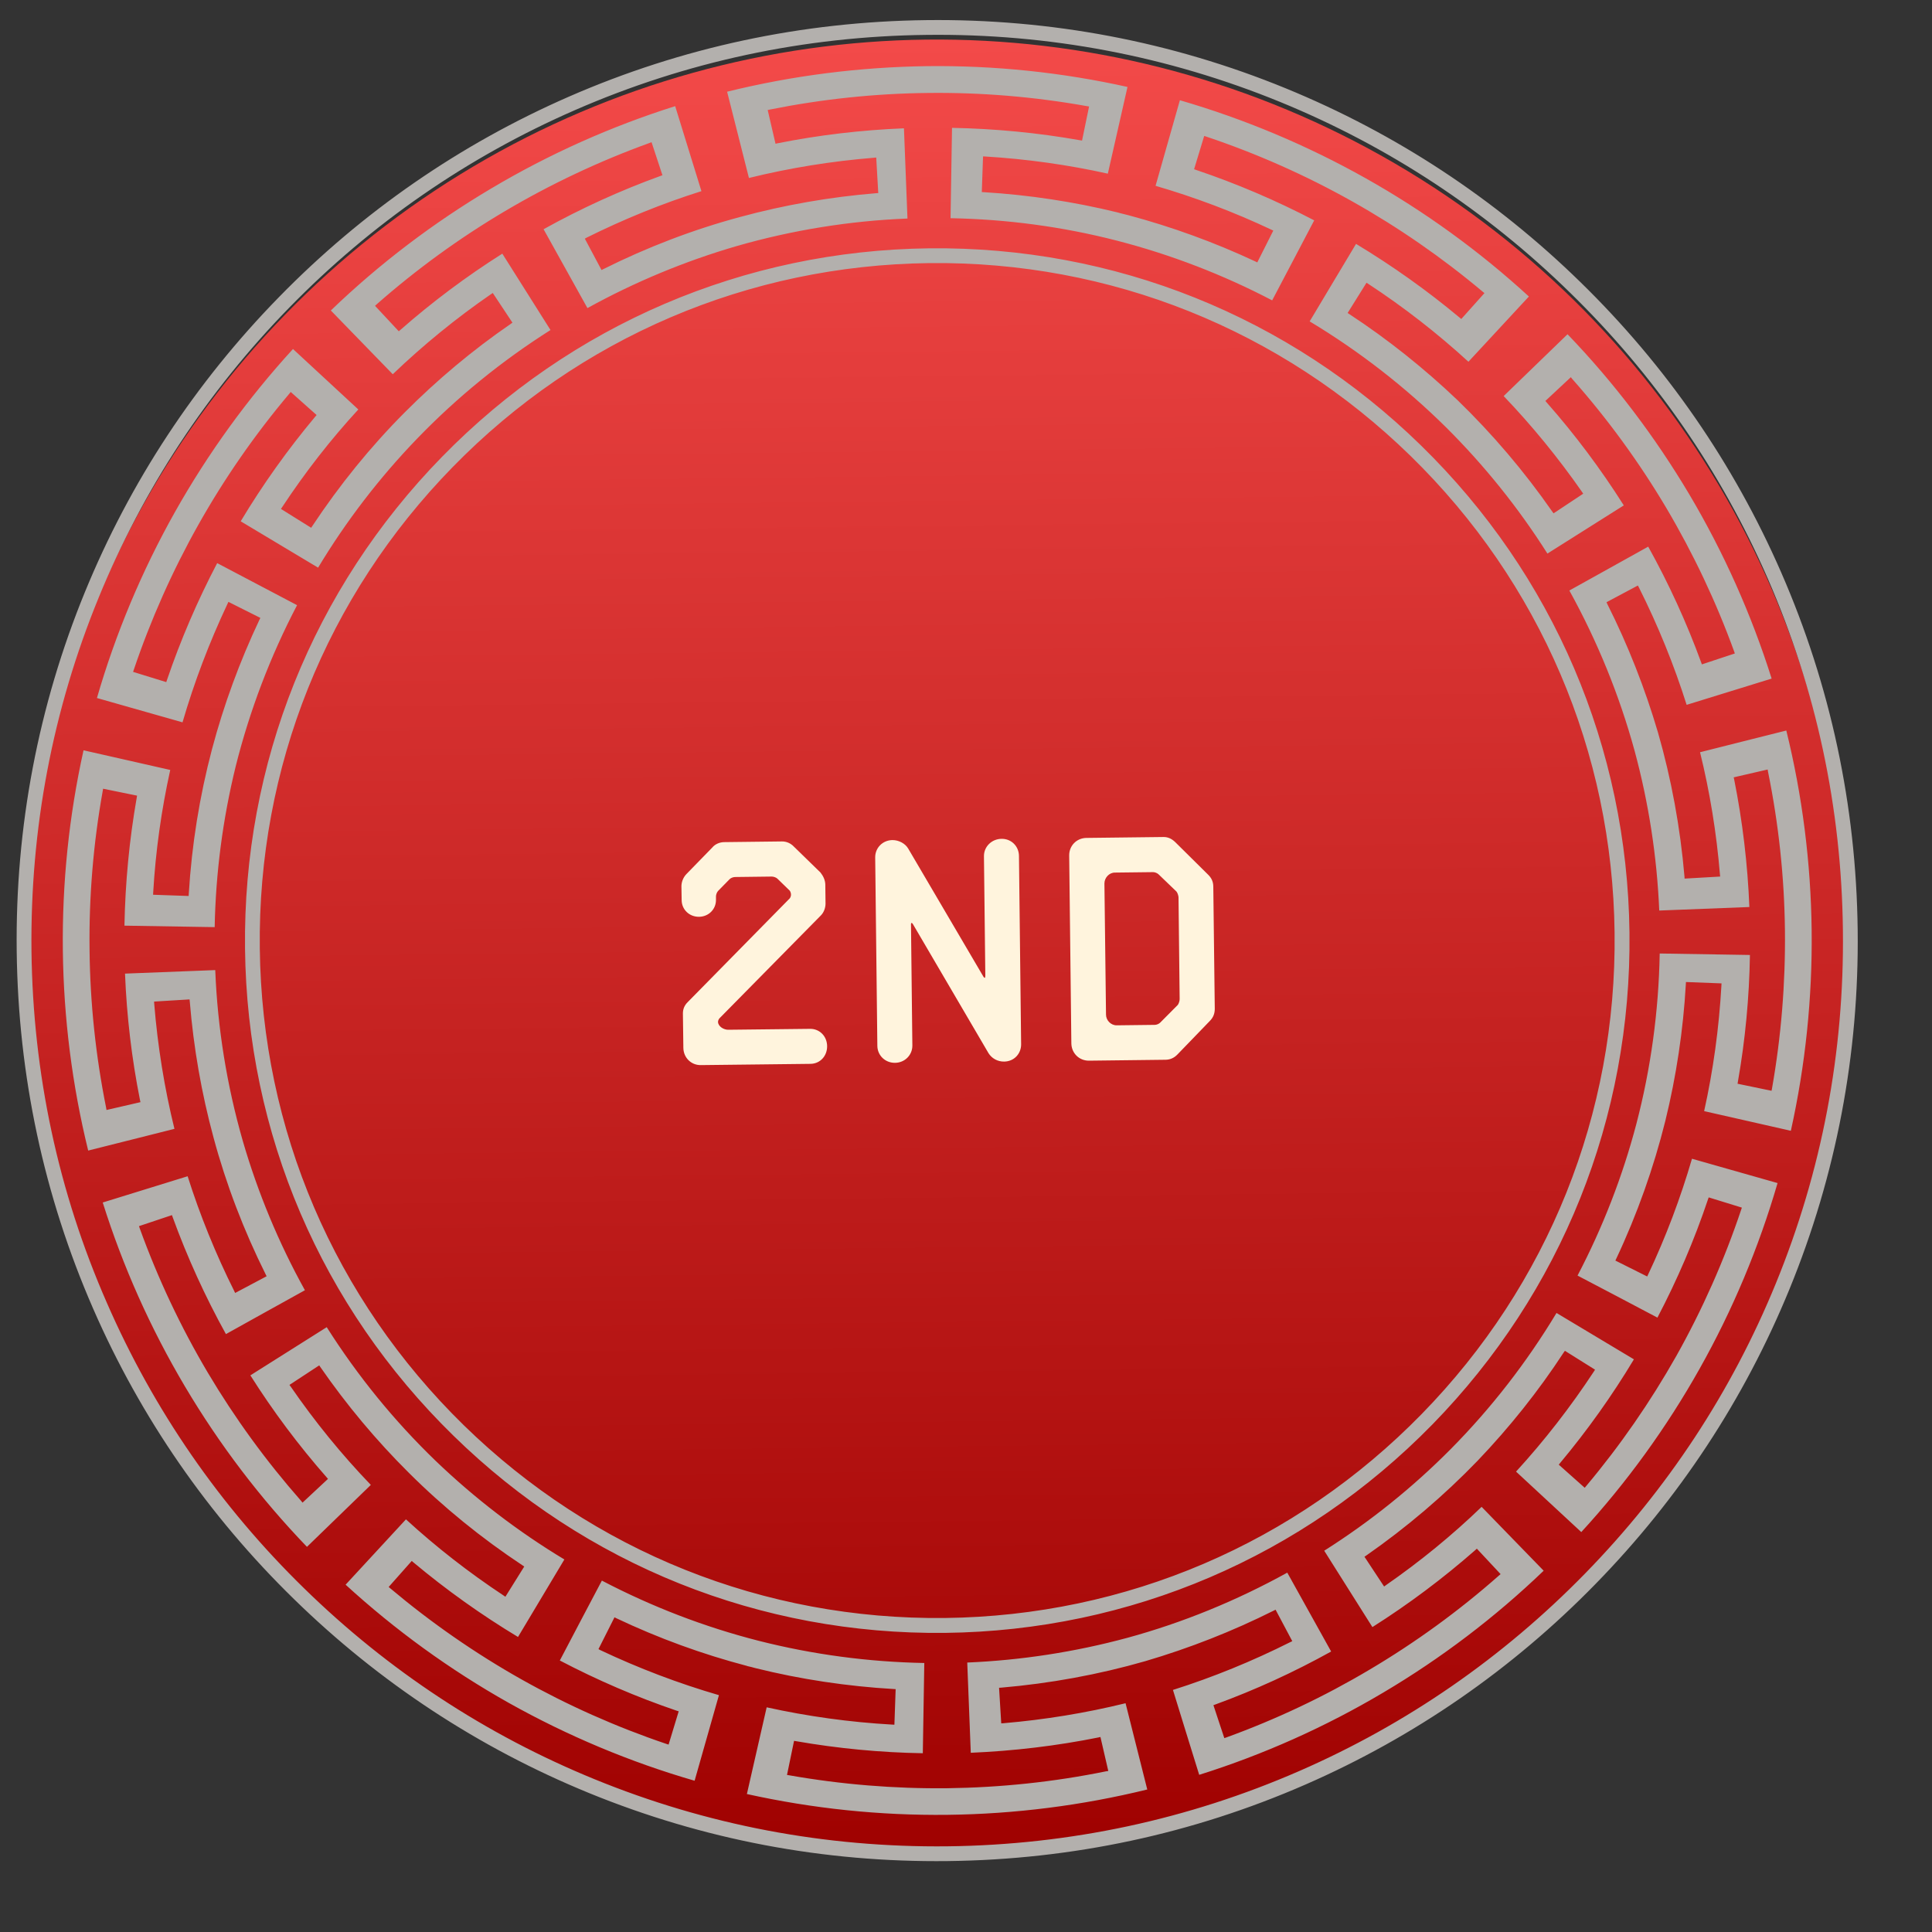 <svg width="17" height="17" viewBox="0 0 17 17" fill="none" xmlns="http://www.w3.org/2000/svg">
<rect x="0" y="0" width="17" height="17" fill="#333333" stroke="none"/>
<circle cx="8.242" cy="8.348" r="8" transform="rotate(-0.665 8.242 8.348)" fill="url(#paint0_linear_2154_4320)"/>
<path d="M5.007 0.85C4.048 1.269 3.188 1.863 2.453 2.616C1.718 3.368 1.144 4.241 0.747 5.21C0.336 6.214 0.134 7.277 0.147 8.37C0.16 9.464 0.386 10.522 0.82 11.516C1.239 12.476 1.833 13.335 2.586 14.07C3.338 14.805 4.211 15.379 5.18 15.776C6.184 16.187 7.247 16.389 8.34 16.376C9.434 16.363 10.492 16.137 11.486 15.703C12.445 15.284 13.305 14.69 14.04 13.937C14.775 13.185 15.349 12.312 15.746 11.343C16.157 10.339 16.359 9.276 16.346 8.183C16.333 7.089 16.107 6.031 15.673 5.037C15.254 4.077 14.66 3.218 13.907 2.483C13.155 1.748 12.282 1.174 11.313 0.777C10.309 0.366 9.246 0.164 8.152 0.177C7.059 0.19 6.001 0.416 5.007 0.85ZM5.23 15.655C4.276 15.265 3.417 14.7 2.677 13.977C1.936 13.254 1.352 12.408 0.94 11.463C0.512 10.486 0.29 9.445 0.277 8.369C0.265 7.293 0.463 6.247 0.868 5.259C1.258 4.306 1.823 3.447 2.546 2.706C3.269 1.966 4.115 1.381 5.059 0.969C6.037 0.542 7.078 0.319 8.154 0.307C9.23 0.294 10.276 0.493 11.264 0.897C12.217 1.287 13.076 1.852 13.816 2.576C14.557 3.299 15.142 4.145 15.554 5.089C15.981 6.067 16.204 7.108 16.216 8.184C16.229 9.259 16.03 10.306 15.626 11.293C15.236 12.247 14.671 13.105 13.947 13.846C13.224 14.586 12.378 15.171 11.434 15.583C10.456 16.01 9.415 16.233 8.339 16.246C7.263 16.258 6.217 16.059 5.23 15.655ZM6.398 0.807C6.407 0.841 6.581 1.533 6.59 1.566C6.947 1.478 7.317 1.418 7.691 1.388L7.71 1.386L7.728 1.699L7.71 1.7C7.306 1.733 6.903 1.803 6.513 1.909C6.1 2.02 5.695 2.175 5.309 2.368L5.293 2.376L5.146 2.1L5.162 2.091C5.49 1.928 5.829 1.79 6.172 1.682C6.162 1.65 5.951 0.968 5.941 0.934C5.377 1.112 4.833 1.355 4.323 1.658C3.812 1.961 3.337 2.322 2.911 2.732C2.935 2.757 3.432 3.269 3.456 3.293C3.722 3.038 4.013 2.8 4.321 2.588L4.336 2.578L4.509 2.839L4.494 2.85C4.159 3.08 3.846 3.343 3.561 3.629C3.26 3.931 2.987 4.268 2.748 4.629L2.738 4.644L2.472 4.478L2.483 4.462C2.684 4.157 2.909 3.868 3.153 3.603C3.128 3.58 2.604 3.095 2.578 3.071C2.18 3.506 1.83 3.989 1.539 4.506C1.248 5.024 1.017 5.575 0.853 6.142C0.887 6.152 1.573 6.347 1.606 6.356C1.709 6.002 1.842 5.652 2.002 5.313L2.01 5.296L2.291 5.437L2.283 5.453C2.109 5.821 1.968 6.205 1.865 6.594C1.756 7.007 1.687 7.435 1.661 7.866L1.66 7.884L1.347 7.873L1.348 7.854C1.369 7.49 1.42 7.127 1.498 6.775C1.465 6.768 0.769 6.609 0.735 6.602C0.607 7.179 0.546 7.771 0.553 8.364C0.56 8.958 0.635 9.55 0.776 10.124C0.811 10.116 1.502 9.941 1.535 9.933C1.447 9.575 1.387 9.204 1.357 8.832L1.356 8.813L1.668 8.794L1.67 8.813C1.703 9.217 1.773 9.619 1.879 10.01C1.99 10.422 2.145 10.827 2.338 11.214L2.346 11.23L2.069 11.377L2.061 11.36C1.898 11.034 1.76 10.694 1.651 10.35C1.619 10.36 0.938 10.571 0.904 10.581C1.081 11.144 1.324 11.688 1.627 12.199C1.93 12.71 2.291 13.185 2.701 13.611C2.727 13.586 3.238 13.09 3.263 13.066C3.007 12.8 2.77 12.509 2.558 12.201L2.547 12.186L2.809 12.014L2.819 12.029C3.05 12.363 3.312 12.676 3.599 12.961C3.901 13.262 4.237 13.535 4.598 13.774L4.613 13.784L4.447 14.05L4.431 14.039C4.127 13.838 3.838 13.613 3.572 13.369C3.549 13.394 3.065 13.918 3.041 13.944C3.476 14.342 3.958 14.692 4.475 14.983C4.994 15.274 5.545 15.505 6.112 15.669C6.121 15.635 6.317 14.949 6.326 14.916C5.972 14.813 5.621 14.68 5.283 14.52L5.266 14.511L5.407 14.231L5.423 14.239C5.794 14.415 6.181 14.556 6.574 14.659C6.573 14.66 6.588 14.663 6.588 14.663L6.614 14.669C6.615 14.669 6.628 14.673 6.628 14.673L6.651 14.679C7.046 14.777 7.454 14.838 7.863 14.862L7.881 14.863L7.87 15.176L7.851 15.175C7.476 15.154 7.104 15.102 6.746 15.023C6.738 15.056 6.58 15.751 6.572 15.786C7.15 15.914 7.743 15.976 8.337 15.969C8.93 15.962 9.521 15.887 10.095 15.746C10.086 15.712 9.912 15.02 9.904 14.987C9.554 15.073 9.193 15.132 8.829 15.163L8.81 15.164L8.791 14.851L8.809 14.85C9.24 14.813 9.667 14.735 10.077 14.617C10.465 14.503 10.845 14.354 11.208 14.172L11.224 14.164L11.371 14.441L11.354 14.449C11.02 14.617 10.672 14.759 10.321 14.87C10.331 14.902 10.541 15.584 10.552 15.617C11.115 15.44 11.66 15.197 12.172 14.893C12.682 14.591 13.157 14.23 13.583 13.821C13.558 13.796 13.061 13.284 13.037 13.259C12.778 13.509 12.494 13.741 12.194 13.949L12.179 13.96L12.006 13.698L12.021 13.688C12.377 13.44 12.707 13.159 13.002 12.853C13.282 12.56 13.537 12.241 13.759 11.901L13.77 11.886L14.035 12.052L14.025 12.068C13.819 12.381 13.589 12.677 13.34 12.949C13.365 12.972 13.888 13.457 13.914 13.481C14.314 13.045 14.664 12.562 14.955 12.044C15.246 11.527 15.476 10.977 15.641 10.41C15.607 10.401 14.921 10.206 14.888 10.196C14.787 10.542 14.658 10.885 14.502 11.215L14.494 11.232L14.214 11.092L14.222 11.075C14.406 10.684 14.551 10.275 14.654 9.861C14.75 9.469 14.811 9.064 14.834 8.66L14.835 8.641L15.148 8.653L15.147 8.672C15.126 9.046 15.075 9.417 14.995 9.777C15.028 9.784 15.723 9.942 15.758 9.95C15.886 9.373 15.948 8.779 15.941 8.185C15.934 7.591 15.859 7 15.718 6.428C15.683 6.436 14.992 6.611 14.959 6.619C15.045 6.968 15.104 7.329 15.134 7.694L15.136 7.713L14.823 7.731L14.822 7.713C14.785 7.282 14.707 6.856 14.589 6.446C14.475 6.059 14.326 5.678 14.143 5.315L14.136 5.299L14.412 5.152L14.421 5.169C14.589 5.503 14.73 5.851 14.841 6.202C14.873 6.192 15.555 5.981 15.589 5.971C15.411 5.407 15.168 4.862 14.865 4.351C14.562 3.841 14.202 3.366 13.793 2.941C13.768 2.965 13.255 3.462 13.231 3.485C13.48 3.745 13.712 4.029 13.921 4.329L13.931 4.344L13.67 4.517L13.659 4.502C13.412 4.147 13.131 3.817 12.824 3.52C12.532 3.242 12.212 2.986 11.873 2.764L11.858 2.754L12.024 2.488L12.04 2.498C12.353 2.703 12.649 2.934 12.921 3.183C12.944 3.158 13.428 2.635 13.453 2.609C13.017 2.209 12.534 1.859 12.016 1.568C11.498 1.277 10.949 1.047 10.382 0.882C10.372 0.916 10.177 1.602 10.168 1.635C10.514 1.736 10.857 1.865 11.187 2.021L11.204 2.029L11.063 2.309L11.047 2.301C10.688 2.133 10.312 1.996 9.93 1.894C9.93 1.894 9.906 1.888 9.906 1.888L9.886 1.883L9.858 1.876L9.833 1.869C9.449 1.775 9.053 1.715 8.657 1.691L8.639 1.69L8.65 1.376L8.669 1.377C9.034 1.399 9.396 1.45 9.748 1.528C9.755 1.495 9.914 0.799 9.921 0.765C9.345 0.637 8.753 0.575 8.159 0.582C7.565 0.59 6.973 0.665 6.398 0.807ZM6.82 1.248L6.755 0.968L6.774 0.964C7.232 0.872 7.698 0.823 8.161 0.818C8.629 0.812 9.101 0.851 9.564 0.934L9.583 0.937L9.521 1.237L9.503 1.234C9.131 1.168 8.752 1.132 8.377 1.125C8.376 1.161 8.365 1.885 8.364 1.92C8.857 1.929 9.348 1.994 9.826 2.117C10.3 2.239 10.76 2.416 11.194 2.643C11.21 2.612 11.548 1.971 11.564 1.939C11.229 1.764 10.88 1.615 10.524 1.495L10.507 1.489L10.596 1.196L10.614 1.202C11.061 1.352 11.493 1.544 11.9 1.773C12.304 2 12.69 2.267 13.047 2.567L13.062 2.579L12.858 2.807L12.845 2.796C12.559 2.557 12.252 2.339 11.932 2.146C11.914 2.177 11.541 2.798 11.524 2.828C11.96 3.09 12.364 3.404 12.724 3.76C13.062 4.096 13.362 4.47 13.616 4.871C13.645 4.852 14.258 4.466 14.288 4.447C14.087 4.129 13.859 3.824 13.61 3.542L13.598 3.528L13.822 3.319L13.834 3.334C14.145 3.685 14.424 4.068 14.663 4.471C14.899 4.87 15.1 5.294 15.259 5.732L15.265 5.75L14.975 5.846L14.969 5.829C14.841 5.478 14.684 5.136 14.503 4.81C14.473 4.827 13.839 5.179 13.809 5.196C14.056 5.643 14.249 6.117 14.383 6.606C14.507 7.064 14.58 7.538 14.6 8.012C14.634 8.011 15.358 7.982 15.393 7.981C15.378 7.605 15.333 7.227 15.259 6.857L15.255 6.84L15.554 6.771L15.557 6.79C15.651 7.251 15.701 7.721 15.706 8.189C15.711 8.652 15.673 9.12 15.592 9.579L15.588 9.598L15.289 9.536L15.292 9.518C15.357 9.15 15.392 8.775 15.398 8.403C15.363 8.402 14.638 8.39 14.604 8.39C14.595 8.898 14.526 9.403 14.398 9.892C14.277 10.352 14.103 10.8 13.881 11.224C13.911 11.239 14.553 11.577 14.584 11.594C14.759 11.26 14.909 10.911 15.029 10.553L15.035 10.536L15.327 10.626L15.321 10.644C15.172 11.089 14.98 11.522 14.751 11.93C14.523 12.334 14.256 12.72 13.957 13.076L13.944 13.091L13.716 12.888L13.727 12.874C13.966 12.588 14.185 12.281 14.377 11.961C14.347 11.943 13.725 11.57 13.696 11.553C13.434 11.988 13.122 12.39 12.767 12.749C12.43 13.089 12.055 13.39 11.652 13.645C11.671 13.674 12.057 14.287 12.076 14.317C12.394 14.116 12.698 13.888 12.982 13.639L12.995 13.627L13.204 13.851L13.19 13.863C12.837 14.175 12.454 14.453 12.052 14.691C11.654 14.928 11.229 15.129 10.791 15.288L10.773 15.294L10.677 15.004L10.694 14.998C11.045 14.87 11.387 14.713 11.713 14.532C11.696 14.502 11.344 13.868 11.327 13.838C10.88 14.085 10.406 14.279 9.918 14.412C9.459 14.536 8.985 14.609 8.511 14.629C8.513 14.663 8.541 15.387 8.542 15.423C8.92 15.407 9.298 15.362 9.666 15.288L9.683 15.284L9.752 15.583L9.733 15.586C9.273 15.68 8.802 15.729 8.334 15.735C7.871 15.74 7.403 15.702 6.944 15.621L6.925 15.618L6.987 15.318L7.005 15.321C7.372 15.385 7.748 15.421 8.12 15.427C8.121 15.392 8.133 14.667 8.133 14.633C7.644 14.624 7.154 14.559 6.677 14.438C6.198 14.316 5.734 14.137 5.296 13.908C5.28 13.938 4.942 14.579 4.926 14.611C5.256 14.784 5.602 14.933 5.955 15.053L5.972 15.058L5.883 15.351L5.864 15.345C5.423 15.196 4.994 15.005 4.59 14.778C4.183 14.549 3.794 14.279 3.434 13.976L3.42 13.964L3.623 13.735L3.637 13.747C3.926 13.989 4.236 14.21 4.558 14.404C4.576 14.373 4.948 13.751 4.966 13.722C4.559 13.477 4.178 13.185 3.833 12.854C3.468 12.502 3.146 12.106 2.875 11.678C2.846 11.696 2.233 12.083 2.203 12.102C2.402 12.417 2.628 12.719 2.874 12.999L2.886 13.013L2.662 13.222L2.65 13.207C2.342 12.857 2.066 12.478 1.829 12.079C1.591 11.678 1.389 11.25 1.229 10.807L1.223 10.789L1.513 10.692L1.519 10.709C1.648 11.064 1.806 11.41 1.988 11.739C2.019 11.722 2.652 11.369 2.683 11.353C2.453 10.938 2.269 10.496 2.136 10.038C1.996 9.55 1.914 9.045 1.894 8.536C1.859 8.538 1.135 8.566 1.1 8.567C1.115 8.941 1.159 9.315 1.232 9.68L1.236 9.698L0.937 9.767L0.934 9.748C0.842 9.291 0.793 8.824 0.788 8.361C0.782 7.893 0.821 7.421 0.904 6.959L0.907 6.94L1.206 7.001L1.203 7.019C1.138 7.39 1.102 7.768 1.095 8.145C1.13 8.146 1.855 8.158 1.889 8.158C1.898 7.683 1.96 7.207 2.074 6.743C2.197 6.252 2.379 5.774 2.614 5.325C2.584 5.309 1.942 4.971 1.911 4.955C1.738 5.285 1.589 5.631 1.469 5.984L1.463 6.002L1.171 5.912L1.177 5.894C1.326 5.453 1.517 5.024 1.744 4.62C1.973 4.212 2.243 3.823 2.546 3.464L2.558 3.449L2.786 3.652L2.774 3.666C2.532 3.955 2.311 4.265 2.118 4.587C2.148 4.605 2.77 4.978 2.799 4.995C3.045 4.586 3.338 4.204 3.67 3.86C4.021 3.496 4.416 3.175 4.844 2.904C4.826 2.875 4.439 2.262 4.42 2.232C4.105 2.431 3.803 2.657 3.523 2.903L3.509 2.915L3.3 2.691L3.314 2.678C3.664 2.37 4.044 2.094 4.443 1.858C4.845 1.62 5.273 1.418 5.715 1.258L5.733 1.251L5.829 1.542L5.812 1.548C5.459 1.676 5.112 1.834 4.783 2.017C4.8 2.048 5.152 2.681 5.169 2.711C5.584 2.482 6.026 2.298 6.483 2.165C6.971 2.025 7.476 1.943 7.985 1.923C7.984 1.888 7.955 1.164 7.954 1.129C7.581 1.144 7.206 1.188 6.841 1.261L6.824 1.265L6.82 1.248ZM3.89 4.019C2.753 5.183 2.137 6.72 2.156 8.347C2.174 9.974 2.826 11.496 3.99 12.633C5.153 13.771 6.69 14.386 8.317 14.368C9.944 14.349 11.466 13.697 12.604 12.534C13.741 11.37 14.357 9.833 14.338 8.206C14.319 6.579 13.668 5.057 12.504 3.92C11.34 2.782 9.803 2.167 8.176 2.185C6.549 2.204 5.027 2.856 3.89 4.019ZM2.286 8.345C2.267 6.753 2.87 5.249 3.983 4.11C5.095 2.971 6.585 2.334 8.177 2.315C9.77 2.297 11.273 2.9 12.412 4.012C13.551 5.125 14.189 6.615 14.207 8.207C14.226 9.799 13.623 11.303 12.51 12.442C11.397 13.581 9.908 14.218 8.316 14.237C6.723 14.255 5.219 13.653 4.08 12.54C2.942 11.427 2.304 9.938 2.286 8.345Z" fill="#B3B0AD"/>
<path d="M6.3 7.887L6.3 7.917C6.301 8.001 6.235 8.066 6.151 8.067C6.067 8.068 5.999 8.005 5.998 7.921L5.996 7.798C5.996 7.764 6.01 7.722 6.04 7.691L6.267 7.458C6.292 7.427 6.334 7.41 6.373 7.41L6.879 7.404C6.919 7.403 6.958 7.42 6.986 7.45L7.219 7.677C7.244 7.708 7.261 7.744 7.262 7.783L7.264 7.951C7.264 7.985 7.251 8.027 7.223 8.055L6.332 8.959C6.324 8.967 6.318 8.981 6.318 8.992C6.319 9.032 6.369 9.062 6.409 9.061L7.128 9.053C7.212 9.052 7.277 9.118 7.278 9.205C7.279 9.292 7.216 9.36 7.132 9.361L6.166 9.372C6.082 9.373 6.014 9.307 6.013 9.22L6.009 8.918C6.009 8.878 6.023 8.845 6.053 8.816L6.95 7.904C6.955 7.896 6.961 7.884 6.96 7.87C6.96 7.859 6.955 7.845 6.949 7.837L6.841 7.732C6.83 7.721 6.807 7.713 6.791 7.713L6.469 7.717C6.452 7.717 6.43 7.725 6.419 7.737L6.319 7.839C6.308 7.85 6.3 7.873 6.3 7.887Z" fill="#FFF4DD"/>
<path d="M7.991 7.466L8.651 8.59C8.657 8.601 8.662 8.604 8.665 8.604C8.668 8.604 8.67 8.598 8.67 8.584L8.658 7.534C8.657 7.45 8.726 7.382 8.813 7.381C8.9 7.38 8.965 7.447 8.966 7.531L8.985 9.188C8.986 9.272 8.923 9.34 8.836 9.341C8.777 9.342 8.726 9.312 8.698 9.267L8.035 8.135C8.029 8.124 8.024 8.121 8.021 8.121C8.018 8.121 8.015 8.127 8.016 8.141L8.028 9.199C8.029 9.283 7.962 9.351 7.876 9.352C7.789 9.353 7.721 9.287 7.72 9.203L7.701 7.545C7.7 7.461 7.766 7.393 7.853 7.392C7.909 7.392 7.965 7.422 7.991 7.466Z" fill="#FFF4DD"/>
<path d="M10.339 7.408L10.63 7.696C10.659 7.724 10.676 7.757 10.676 7.802L10.689 8.877C10.689 8.922 10.673 8.956 10.645 8.984L10.36 9.279C10.33 9.31 10.296 9.324 10.257 9.325L9.582 9.333C9.496 9.334 9.428 9.267 9.427 9.18L9.408 7.528C9.407 7.442 9.473 7.374 9.56 7.373L10.235 7.365C10.274 7.364 10.307 7.378 10.339 7.408ZM10.209 8.998L10.364 8.842C10.372 8.831 10.38 8.808 10.38 8.791L10.37 7.895C10.369 7.879 10.361 7.856 10.352 7.845L10.194 7.693C10.182 7.682 10.162 7.674 10.146 7.674L9.81 7.678C9.759 7.678 9.718 7.724 9.718 7.774L9.732 8.928C9.732 8.978 9.775 9.022 9.825 9.022L10.161 9.018C10.178 9.018 10.198 9.009 10.209 8.998Z" fill="#FFF4DD"/>
<defs>
<linearGradient id="paint0_linear_2154_4320" x1="8.242" y1="0.348" x2="8.242" y2="16.348" gradientUnits="userSpaceOnUse">
<stop stop-color="#F34A49"/>
<stop offset="1" stop-color="#9F0100"/>
</linearGradient>
</defs>
</svg>
